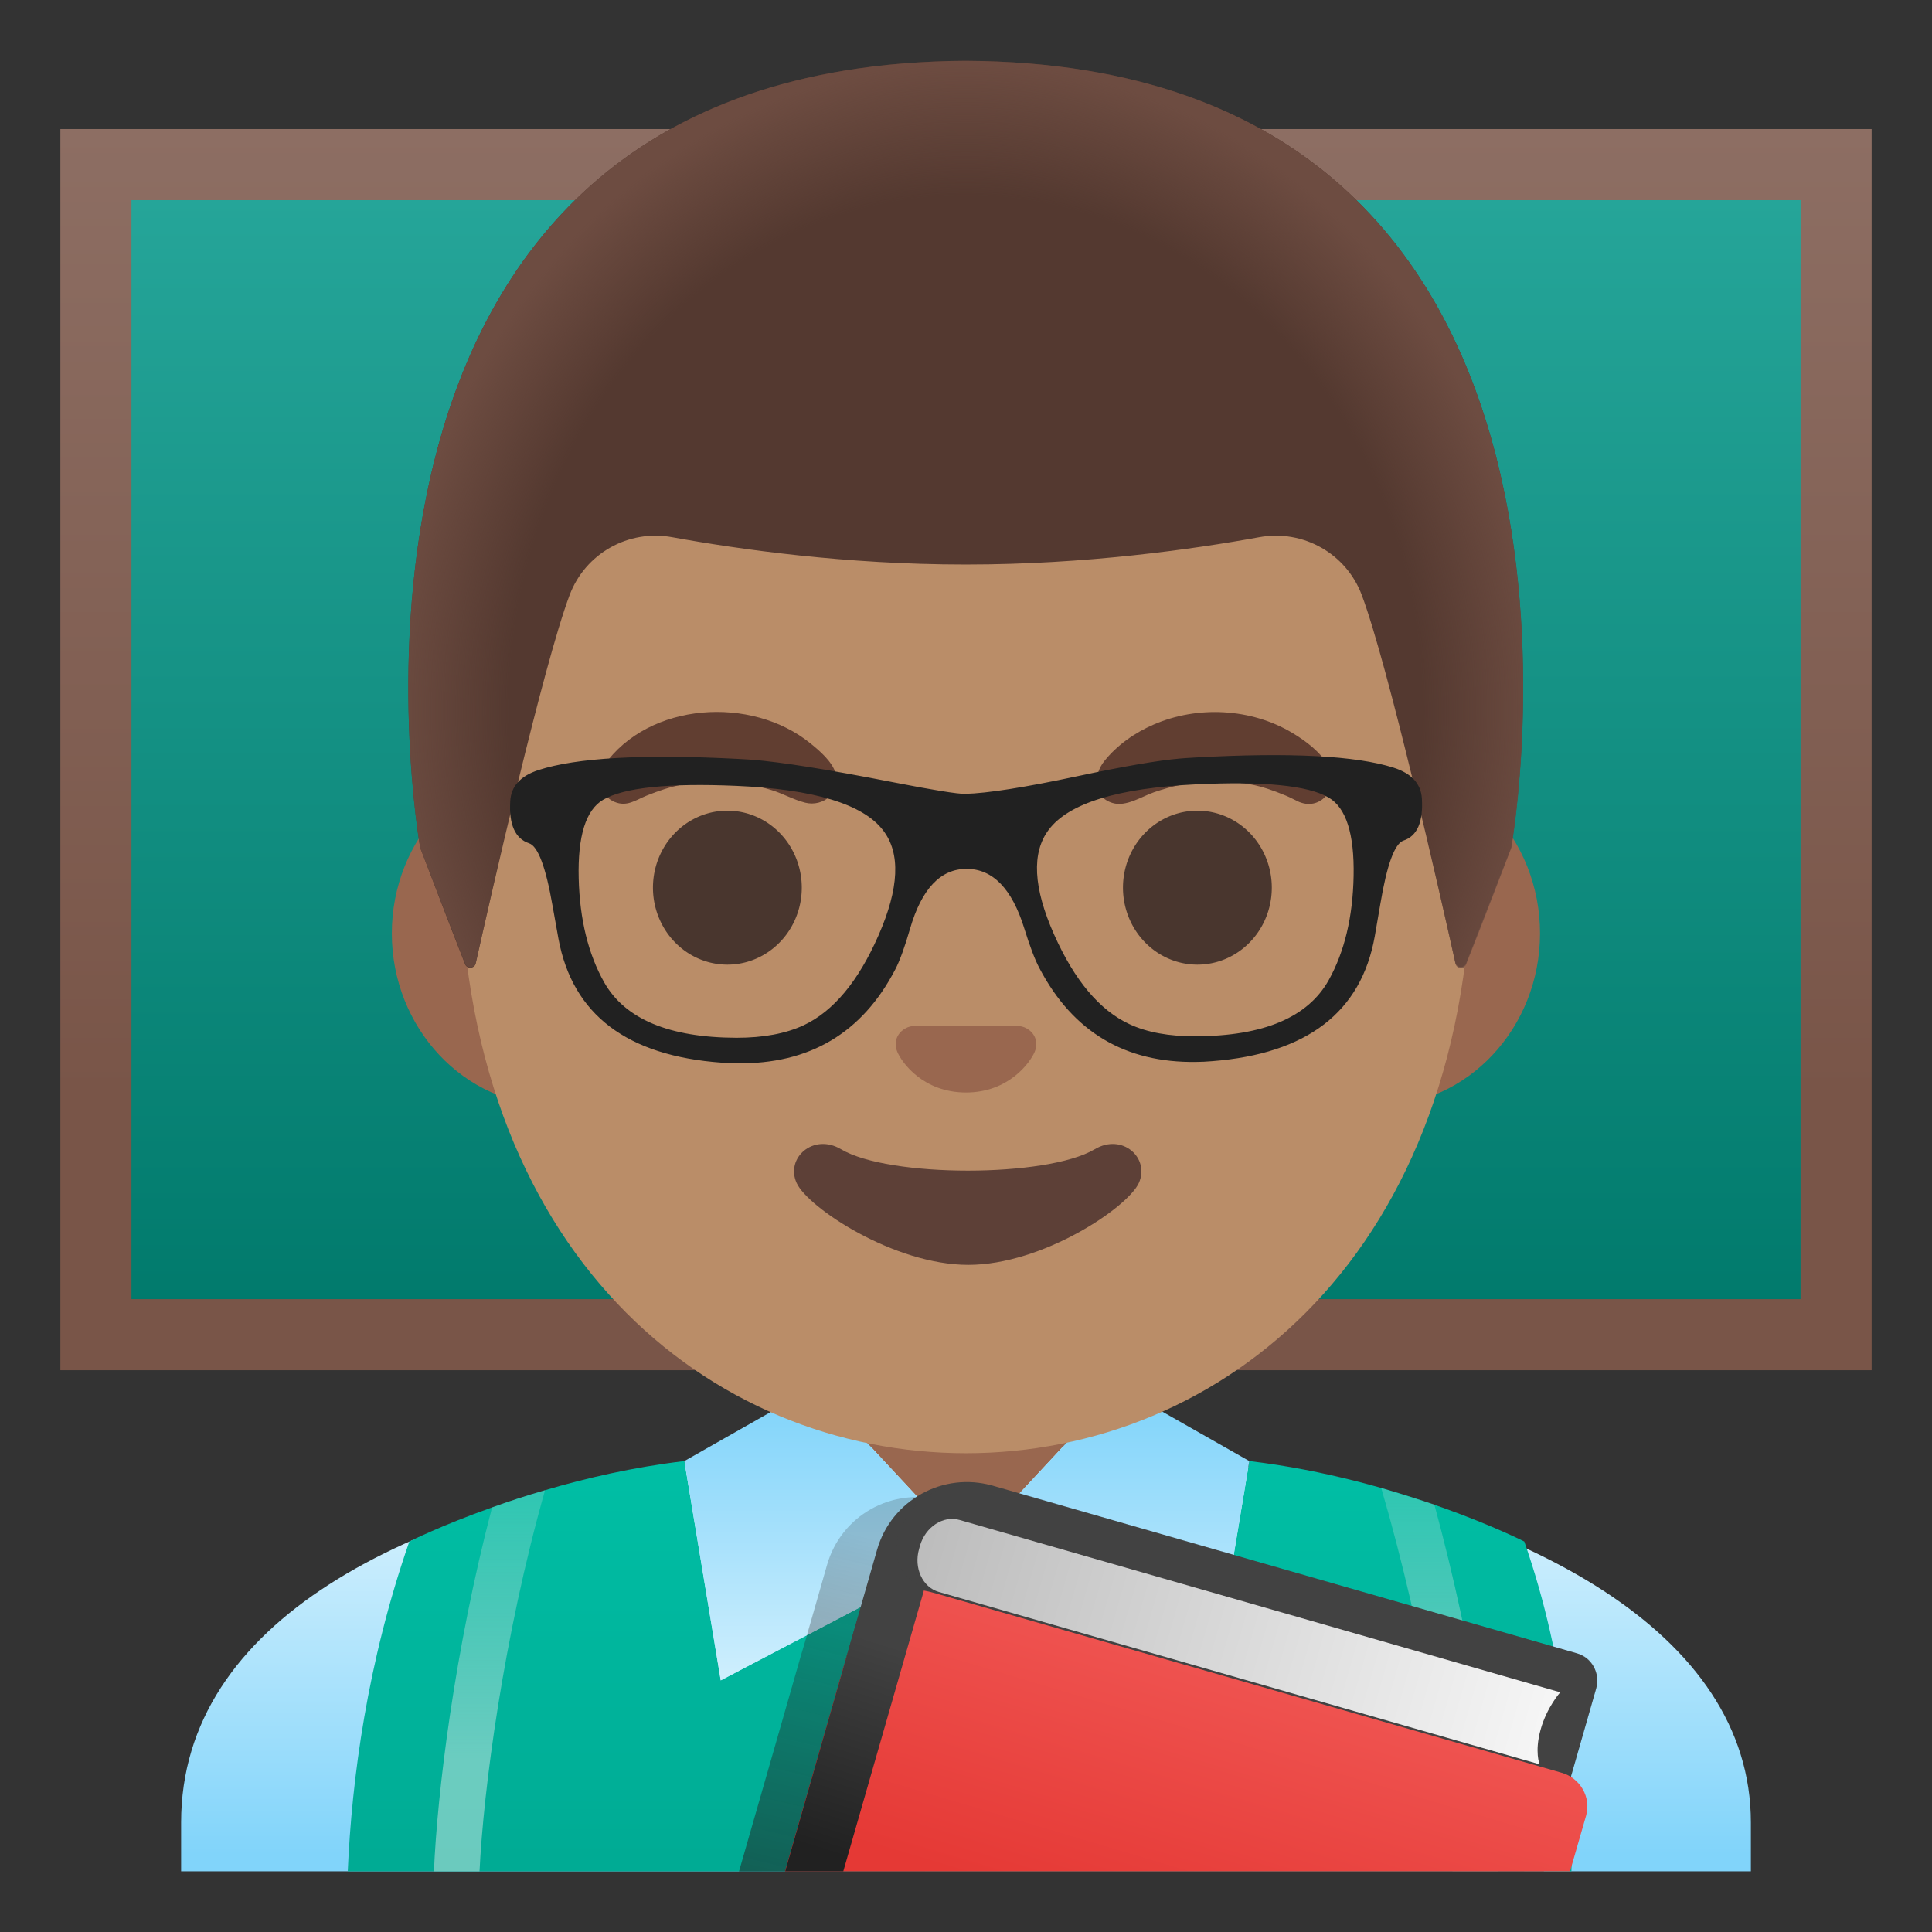 <svg viewBox="0 0 128 128" xmlns="http://www.w3.org/2000/svg">
  <rect x="0" y="0" width="128" height="128" fill="#333333" stroke="none"/>
  <defs>
    <linearGradient id="SVGID_7_" gradientTransform="matrix(1 0 0 -1 0 0)" gradientUnits="userSpaceOnUse" x1="64.055" x2="64.055" y1="-115.703" y2="-92.816">
      <stop offset="0" stop-color="#E1F5FE"/>
      <stop offset="1" stop-color="#81D4FA"/>
    </linearGradient>
    <linearGradient id="shadow_1_" gradientTransform="matrix(1 0 0 -1 0 0)" gradientUnits="userSpaceOnUse" x1="79.149" x2="72.816" y1="-106.883" y2="-133.55">
      <stop offset="1.700000e-03" stop-color="#212121" stop-opacity="0.2"/>
      <stop offset="1" stop-color="#212121" stop-opacity="0.6"/>
    </linearGradient>
    <radialGradient id="hairHighlights_1_" cx="63.983" cy="-41.746" gradientTransform="matrix(1 0 0 -1.128 0 0)" gradientUnits="userSpaceOnUse" r="38.093">
      <stop offset="0.794" stop-color="#6D4C41" stop-opacity="0"/>
      <stop offset="1" stop-color="#6D4C41"/>
    </radialGradient>
    <linearGradient id="SVGID_1_" gradientTransform="matrix(1 0 0 -1 0 0)" gradientUnits="userSpaceOnUse" x1="63.999" x2="63.999" y1="-11.395" y2="-88.489">
      <stop offset="0" stop-color="#26A69A"/>
      <stop offset="1" stop-color="#00796B"/>
    </linearGradient>
    <linearGradient id="SVGID_2_" gradientTransform="matrix(1 0 0 -1 0 0)" gradientUnits="userSpaceOnUse" x1="63.999" x2="63.999" y1="-8.545" y2="-90.776">
      <stop offset="0" stop-color="#8D6E63"/>
      <stop offset="0.779" stop-color="#795548"/>
    </linearGradient>
    <linearGradient id="SVGID_3_" gradientTransform="matrix(1 0 0 -1 0 0)" gradientUnits="userSpaceOnUse" x1="64" x2="64" y1="-96.076" y2="-122.867">
      <stop offset="0" stop-color="#E1F5FE"/>
      <stop offset="1" stop-color="#81D4FA"/>
    </linearGradient>
    <linearGradient id="SVGID_4_" gradientTransform="matrix(1 0 0 -1 0 0)" gradientUnits="userSpaceOnUse" x1="63.601" x2="63.601" y1="-96.8" y2="-123.172">
      <stop offset="0" stop-color="#00BFA5"/>
      <stop offset="1" stop-color="#00AB94"/>
    </linearGradient>
    <linearGradient id="SVGID_9_" gradientTransform="matrix(0.961 0.276 -0.319 1.112 0 0)" gradientUnits="userSpaceOnUse" x1="86.839" x2="130.285" y1="70.636" y2="70.636">
      <stop offset="0.01" stop-color="#BDBDBD"/>
      <stop offset="0.987" stop-color="#F5F5F5"/>
    </linearGradient>
    <linearGradient id="SVGID_5_" gradientTransform="matrix(1 0 0 -1 0 0)" gradientUnits="userSpaceOnUse" x1="32.43" x2="32.43" y1="-95.241" y2="-123.048">
      <stop offset="0" stop-color="#B2DFDB" stop-opacity="0.2"/>
      <stop offset="0.767" stop-color="#B2DFDB" stop-opacity="0.6"/>
    </linearGradient>
    <linearGradient id="SVGID_6_" gradientTransform="matrix(-1 0 0 -1 0 0)" gradientUnits="userSpaceOnUse" x1="-95.383" x2="-95.383" y1="-95.071" y2="-123.045">
      <stop offset="0" stop-color="#B2DFDB" stop-opacity="0.2"/>
      <stop offset="0.767" stop-color="#B2DFDB" stop-opacity="0.6"/>
    </linearGradient>
    <linearGradient id="SVGID_8_" gradientTransform="matrix(1 0 0 -1 0 0)" gradientUnits="userSpaceOnUse" x1="81.888" x2="76.722" y1="-110.741" y2="-128.074">
      <stop offset="0" stop-color="#EF5350"/>
      <stop offset="1" stop-color="#E53935"/>
    </linearGradient>
    <linearGradient id="SVGID_12_" gradientTransform="matrix(1 0 0 -1 0 0)" gradientUnits="userSpaceOnUse" x1="52.555" x2="56.93" y1="-122.046" y2="-108.296">
      <stop offset="0" stop-color="#212121"/>
      <stop offset="1" stop-color="#424242"/>
    </linearGradient>
  </defs>
  <path d="M6.36,10.9 L121.65,10.9 L121.65,88.42 L6.36,88.42 L6.36,10.9 Z" fill="url(#SVGID_1_)"/>
  <path d="M119.29,13.26 L119.29,86.07 L8.71,86.07 L8.71,13.26 L119.29,13.26 M124,8.55 L4,8.55 L4,90.78 L124,90.78 L124,8.55 L124,8.55 Z" fill="url(#SVGID_2_)"/>
  <path d="M64,90.78 L54.5,90.78 L54.5,101.61 C54.5,106.51 58.37,110.48 63.13,110.48 L64.86,110.48 C69.63,110.48 73.49,106.51 73.49,101.61 L73.49,90.78 L64,90.78 Z" fill="#99674F"/>
  <path d="M82.7,97.21 C78.72,96.53 74.58,96.09 70.4,95.87 L67.71,98.76 L64.06,102.69 L60.39,98.75 L57.7,95.86 C53.52,96.06 49.38,96.46 45.39,97.08 C27.06,99.93 12,107.36 12,120.75 L12,123.98 L13.5,123.98 L15,123.98 L113,123.98 L114.5,123.98 L116,123.98 L116,120.75 C116,108.11 101.05,100.28 82.7,97.21 Z" fill="url(#SVGID_3_)"/>
  <path d="M104.11,123.98 L23.04,123.98 C23.31,117.84 24.33,110.16 27.12,102.13 C27.12,102.13 29.21,101.07 32.6,99.87 C33.65,99.49 34.83,99.1 36.11,98.73 C38.81,97.93 41.97,97.2 45.34,96.8 L47.75,111.33 L63.42,103.11 L64.69,103.11 L80.36,111.33 L82.77,96.8 C92.86,98 100.99,102.13 100.99,102.13 C103.78,110.16 104.36,117.84 104.11,123.98 Z" fill="url(#SVGID_4_)"/>
  <path d="M36.11,98.73 C33.34,108.51 32.03,118.6 31.77,123.98 L28.75,123.98 C28.97,118.79 30.11,109.37 32.6,99.87 C33.65,99.49 34.83,99.1 36.11,98.73 Z" fill="url(#SVGID_5_)"/>
  <path d="M99.25,123.98 C99.02,118.63 97.68,109.44 95.03,99.68 L91.51,98.58 C94.44,108.63 95.96,118.44 96.23,123.98 L99.25,123.98 Z" fill="url(#SVGID_6_)"/>
  <path d="M74.11,91.88 L70.4,95.87 L69.07,97.3 L67.71,98.76 L64.06,102.69 L60.39,98.75 L59.04,97.3 L57.7,95.86 L54,91.88 L45.34,96.8 L45.39,97.08 L45.64,98.59 L45.88,100.05 L47.75,111.33 L64.06,102.78 L80.36,111.33 L82.21,100.17 L82.46,98.68 L82.7,97.21 L82.77,96.8 Z" fill="url(#SVGID_7_)"/>
  <path id="shadow" d="M100.98,123.98 L101.76,121.28 L101.76,121.28 L102.39,119.1 L102.33,119.08 L102.34,119.03 L100.79,118.59 L102.43,112.87 C102.53,112.52 102.52,112.17 102.43,111.85 C102.43,111.84 102.42,111.82 102.42,111.81 C102.41,111.77 102.4,111.74 102.38,111.71 C102.21,111.17 101.82,110.74 101.29,110.58 L101.14,110.54 C101.14,110.54 101.14,110.54 101.13,110.54 L97.38,109.46 L62.44,99.42 C62.39,99.41 62.35,99.41 62.31,99.39 C59.07,98.54 55.73,100.42 54.8,103.66 L53.36,108.69 C53.26,109.03 53.15,109.4 53.03,109.8 L51.71,114.41 L48.96,123.99 L100.98,123.98 L100.98,123.98 Z" fill="url(#shadow_1_)"/>
  <path d="M102.28,123.98 L105.75,111.87 C106.04,110.86 105.46,109.81 104.45,109.53 L65.76,98.43 C62.48,97.49 59.05,99.39 58.11,102.67 L52,123.98 L102.28,123.98 L102.28,123.98 Z" fill="#424242"/>
  <path d="M104.02,123.98 L105.08,120.3 C105.43,119.08 104.7,117.8 103.46,117.45 L61.94,105.55 C57.41,104.25 56.62,107.9 55.35,112.33 L52.01,123.98 L104.02,123.98 L104.02,123.98 Z" fill="url(#SVGID_8_)"/>
  <path d="M64.33,101.57 C64.51,101.57 64.71,101.59 64.92,101.64 L102.17,112.34 L101.86,113.42 C90.07,110.13 67.57,103.8 62.92,102.26 C63.16,101.93 63.63,101.57 64.33,101.57 M64.33,98.24 C59.81,98.24 57.55,103.81 61.21,105.18 C65.24,106.68 104.14,117.5 104.14,117.5 L105.72,111.98 C106.03,110.92 105.53,109.84 104.61,109.58 L65.77,98.42 C65.27,98.3 64.79,98.24 64.33,98.24 L64.33,98.24 Z" fill="#424242" opacity="0.2"/>
  <path d="M103.37,112.12 L63.57,100.7 C62.49,100.39 61.31,101.16 60.95,102.41 L60.89,102.63 C60.53,103.88 61.12,105.16 62.2,105.47 L102,116.89 C102,116.89 101.66,116.06 102.07,114.59 C102.48,113.11 103.37,112.12 103.37,112.12 Z" fill="url(#SVGID_9_)"/>
  <path d="M55.87,123.98 L52.02,123.98 L56.36,108.8 C57.27,105.59 57.64,104.37 61.17,105.37 L61.209,105.381 Z" fill="url(#SVGID_12_)"/>
  <path d="M91.33,50.43 L83.96,50.43 L44.04,50.43 L36.67,50.43 C30.78,50.43 25.96,55.57 25.96,61.84 C25.96,68.11 30.78,73.25 36.67,73.25 L44.04,73.25 L83.95,73.25 L91.32,73.25 C97.21,73.25 102.03,68.11 102.03,61.84 C102.03,55.57 97.22,50.43 91.33,50.43 Z" fill="#99674F"/>
  <path d="M64,11.07 L64,11.07 L64,11.07 C46.6,11.07 30.48,29.68 30.48,56.47 C30.48,83.11 47.09,96.28 64,96.28 C80.91,96.28 97.52,83.1 97.52,56.46 C97.52,29.68 81.4,11.07 64,11.07 Z" fill="#BA8D68"/>
  <path d="M53.12,58.81 A4.93 5.1 0 1 1 43.26,58.81 A4.93 5.1 0 1 1 53.12,58.81 Z" fill="#49362E"/>
  <path d="M84.26,58.81 A4.93 5.1 0 1 1 74.4,58.81 A4.93 5.1 0 1 1 84.26,58.81 Z" fill="#49362E"/>
  <path id="nose" d="M67.86,68.06 C67.75,68.02 67.65,67.99 67.54,67.98 L60.46,67.98 C60.35,67.99 60.24,68.02 60.14,68.06 C59.5,68.32 59.15,68.98 59.45,69.69 C59.75,70.4 61.16,72.38 64,72.38 C66.84,72.38 68.25,70.39 68.55,69.69 C68.85,68.98 68.5,68.32 67.86,68.06 Z" fill="#99674F"/>
  <path id="mouth" d="M72.53,76.14 C69.35,78.03 58.9,78.03 55.72,76.14 C53.89,75.05 52.02,76.72 52.78,78.38 C53.53,80.01 59.22,83.8 64.15,83.8 C69.08,83.8 74.7,80.01 75.45,78.38 C76.2,76.72 74.36,75.05 72.53,76.14 Z" fill="#5D4037"/>
  <path d="M40.01,50.72 C43,46.49 49.79,46.09 53.68,49.24 C54.3,49.74 55.12,50.44 55.36,51.22 C55.76,52.49 54.54,53.48 53.35,53.18 C52.59,52.99 51.88,52.58 51.13,52.35 C49.76,51.92 48.77,51.8 47.54,51.8 C45.72,51.79 44.55,52.02 42.82,52.72 C42.11,53.01 41.53,53.47 40.72,53.13 C39.79,52.75 39.44,51.56 40.01,50.72 Z" fill="#613E31"/>
  <path d="M86.07,53.13 C85.78,53 85.5,52.84 85.21,52.72 C83.43,51.98 82.42,51.79 80.49,51.8 C78.79,51.81 77.78,52.04 76.45,52.49 C75.64,52.77 74.61,53.47 73.71,53.2 C72.39,52.8 72.43,51.36 73.15,50.44 C74.01,49.36 75.19,48.54 76.44,48 C79.34,46.74 82.88,46.92 85.61,48.55 C86.5,49.08 87.47,49.81 88.01,50.73 C88.79,52.03 87.61,53.76 86.07,53.13 Z" fill="#613E31"/>
  <path id="hair_7_" d="M64,4.03 L64,4.03 C63.99,4.03 63.99,4.03 63.98,4.03 C63.97,4.03 63.97,4.03 63.96,4.03 L63.96,4.03 C18.53,4.27 27.84,56.17 27.84,56.17 C27.84,56.17 29.88,61.52 30.81,63.88 C30.94,64.22 31.44,64.18 31.52,63.83 C32.49,59.49 35.98,44.1 37.74,39.42 C38.78,36.66 41.64,35.06 44.53,35.59 C48.98,36.4 56.08,37.4 63.9,37.4 C63.93,37.4 63.96,37.4 63.98,37.4 C64,37.4 64.04,37.4 64.06,37.4 C71.88,37.4 78.98,36.4 83.43,35.59 C86.33,35.06 89.19,36.67 90.22,39.42 C91.97,44.08 95.44,59.38 96.42,63.78 C96.5,64.14 97,64.17 97.13,63.83 L100.11,56.16 C100.13,56.17 109.44,4.27 64,4.03 Z" fill="#543930"/>
  <path id="hairHighlights" d="M100.13,56.17 C100.13,56.17 109.44,4.27 64,4.03 L64,4.03 C63.99,4.03 63.99,4.03 63.98,4.03 L63.98,4.03 C63.97,4.03 63.97,4.03 63.96,4.03 L63.96,4.03 C63.25,4.03 62.56,4.05 61.88,4.08 C60.53,4.14 59.22,4.24 57.96,4.39 C57.95,4.39 57.93,4.39 57.92,4.39 C57.83,4.4 57.75,4.42 57.66,4.43 C19.42,9.24 27.84,56.17 27.84,56.17 L30.82,63.85 C30.95,64.19 31.44,64.16 31.52,63.8 C32.5,59.41 35.98,44.09 37.74,39.43 C38.78,36.67 41.64,35.07 44.53,35.6 C48.98,36.41 56.08,37.41 63.9,37.41 C63.93,37.41 63.96,37.41 63.98,37.41 C64,37.41 64.04,37.41 64.06,37.41 C71.88,37.41 78.98,36.41 83.43,35.6 C86.33,35.07 89.19,36.68 90.22,39.43 C91.98,44.11 95.47,59.53 96.43,63.85 C96.51,64.21 97,64.24 97.13,63.9 C98.08,61.54 100.13,56.17 100.13,56.17 Z" fill="url(#hairHighlights_1_)"/>
  <path d="M93.93,52.93 C93.86,51.74 93.81,51.62 92.24,51.12 C91.01,50.73 84.29,50.18 79.23,50.46 C78.87,50.48 78.52,50.5 78.19,50.53 C73.6,50.92 68.09,52.77 63.95,52.87 C62.19,52.91 54.94,51.01 49.81,50.61 C49.48,50.59 49.15,50.56 48.81,50.55 C43.74,50.29 36.99,50.88 35.76,51.28 C34.19,51.79 34.14,51.91 34.08,53.1 C34.01,54.28 34.21,55.3 35.14,55.61 C36.41,56.03 36.42,57.61 37.27,62.15 C38.04,66.29 39.89,69.56 47.84,70.13 C48.18,70.15 48.5,70.17 48.82,70.17 C55.85,70.27 58.27,65.64 59.07,64.1 C60.56,61.24 60.09,57.3 64.03,57.29 C67.96,57.28 67.59,61.15 69.1,64 C69.91,65.53 72.27,70.18 79.24,70.08 C79.58,70.08 79.93,70.06 80.29,70.03 C88.23,69.41 90.07,66.13 90.81,61.99 C91.63,57.44 91.64,55.85 92.9,55.43 C93.81,55.13 94,54.12 93.93,52.93 Z M53.37,68.17 C52.15,68.74 50.52,69.03 48.8,69.03 C45.21,69.02 41.23,67.76 39.79,65.22 C37.75,61.6 37.22,54.28 39.82,52.75 C40.96,52.08 44.81,51.62 48.79,51.79 C52.92,51.97 57.19,52.83 58.73,54.85 C61.29,58.18 57.23,66.35 53.37,68.17 Z M88.27,65.07 C86.84,67.63 82.83,68.92 79.22,68.93 C77.52,68.94 75.91,68.66 74.71,68.1 C70.84,66.3 66.74,58.16 69.26,54.81 C70.79,52.77 75.08,51.89 79.22,51.69 C83.19,51.5 87.03,51.94 88.16,52.6 C90.78,54.12 90.29,61.44 88.27,65.07 Z" fill="#212121"/>
  <path d="M94.204,52.914 Q94.342,55.244 92.987,55.691 Q92.108,55.984 91.453,59.88 Q91.226,61.229 91.081,62.038 Q89.735,69.568 80.313,70.304 Q79.701,70.355 79.244,70.355 Q72.201,70.456 68.891,64.193 Q68.865,64.143 68.857,64.129 Q68.414,63.293 67.861,61.507 Q66.636,57.558 64.031,57.565 Q61.442,57.572 60.293,61.533 Q59.759,63.372 59.314,64.227 Q56.03,70.548 48.82,70.445 Q48.509,70.445 47.88,70.408 Q47.845,70.406 47.82,70.404 Q38.4,69.729 37,62.201 Q36.845,61.375 36.607,60.007 Q35.937,56.163 35.053,55.871 Q33.668,55.409 33.805,53.086 Q33.88,51.602 35.675,51.019 Q39.44,49.794 48.818,50.275 Q49.053,50.282 49.507,50.314 Q49.721,50.329 49.831,50.336 Q52.7,50.56 59.081,51.808 Q63.193,52.612 63.943,52.595 Q66.135,52.542 71.373,51.427 Q76.018,50.439 78.165,50.256 Q78.516,50.224 79.215,50.185 Q88.57,49.668 92.323,50.858 Q94.117,51.429 94.204,52.914 Z M93.656,52.946 Q93.59,51.839 92.157,51.382 Q88.5,50.222 79.245,50.735 Q78.556,50.773 78.215,50.804 Q76.099,50.984 71.488,51.965 Q66.2,53.091 63.957,53.145 Q63.146,53.163 58.975,52.347 Q52.626,51.105 49.789,50.884 Q49.684,50.878 49.468,50.863 Q49.025,50.831 48.802,50.825 Q39.513,50.349 35.845,51.541 Q34.41,52.008 34.355,53.114 Q34.242,55.021 35.227,55.349 Q36.422,55.744 37.149,59.913 Q37.386,61.277 37.54,62.099 Q38.19,65.593 40.047,67.275 Q42.47,69.469 47.86,69.856 L47.913,69.859 Q48.526,69.895 48.82,69.895 Q55.699,69.993 58.826,63.973 Q59.247,63.166 59.765,61.38 Q61.028,57.023 64.029,57.015 Q67.041,57.007 68.386,61.344 Q68.924,63.081 69.343,63.871 Q69.354,63.892 69.377,63.936 Q72.53,69.901 79.236,69.805 Q79.679,69.805 80.267,69.756 Q89.268,69.053 90.539,61.942 Q90.685,61.135 90.911,59.789 Q91.62,55.567 92.813,55.169 Q93.768,54.854 93.656,52.946 Z M88.51,65.204 Q86.286,69.185 79.221,69.205 Q76.462,69.221 74.594,68.349 Q71.449,66.887 69.338,62.148 Q67.127,57.188 69.04,54.645 Q71.171,51.804 79.207,51.415 Q86.111,51.085 88.299,52.363 Q90.317,53.533 90.23,58.049 Q90.149,62.259 88.51,65.204 Z M53.486,68.419 Q51.59,69.305 48.8,69.305 Q41.779,69.286 39.551,65.356 Q37.897,62.42 37.79,58.208 Q37.676,53.693 39.681,52.513 Q41.881,51.22 48.802,51.515 Q56.799,51.864 58.949,54.683 Q60.891,57.21 58.709,62.187 Q56.626,66.939 53.487,68.419 Z M88.03,64.936 L88.03,64.936 Q89.602,62.111 89.68,58.038 Q89.761,53.846 88.021,52.837 Q85.975,51.642 79.233,51.965 Q71.456,52.34 69.48,54.975 Q67.761,57.26 69.84,61.924 Q71.868,66.475 74.826,67.851 Q76.583,68.671 79.219,68.655 Q85.963,68.636 88.03,64.936 Z M58.206,61.966 Q60.257,57.287 58.511,55.017 Q56.518,52.402 48.778,52.065 Q42.02,51.776 39.959,52.987 Q38.234,54.002 38.34,58.194 Q38.443,62.269 40.029,65.084 Q42.1,68.736 48.8,68.755 Q51.468,68.755 53.253,67.921 L53.254,67.921 Q56.206,66.528 58.206,61.966 Z" fill="#212121"/>
</svg>